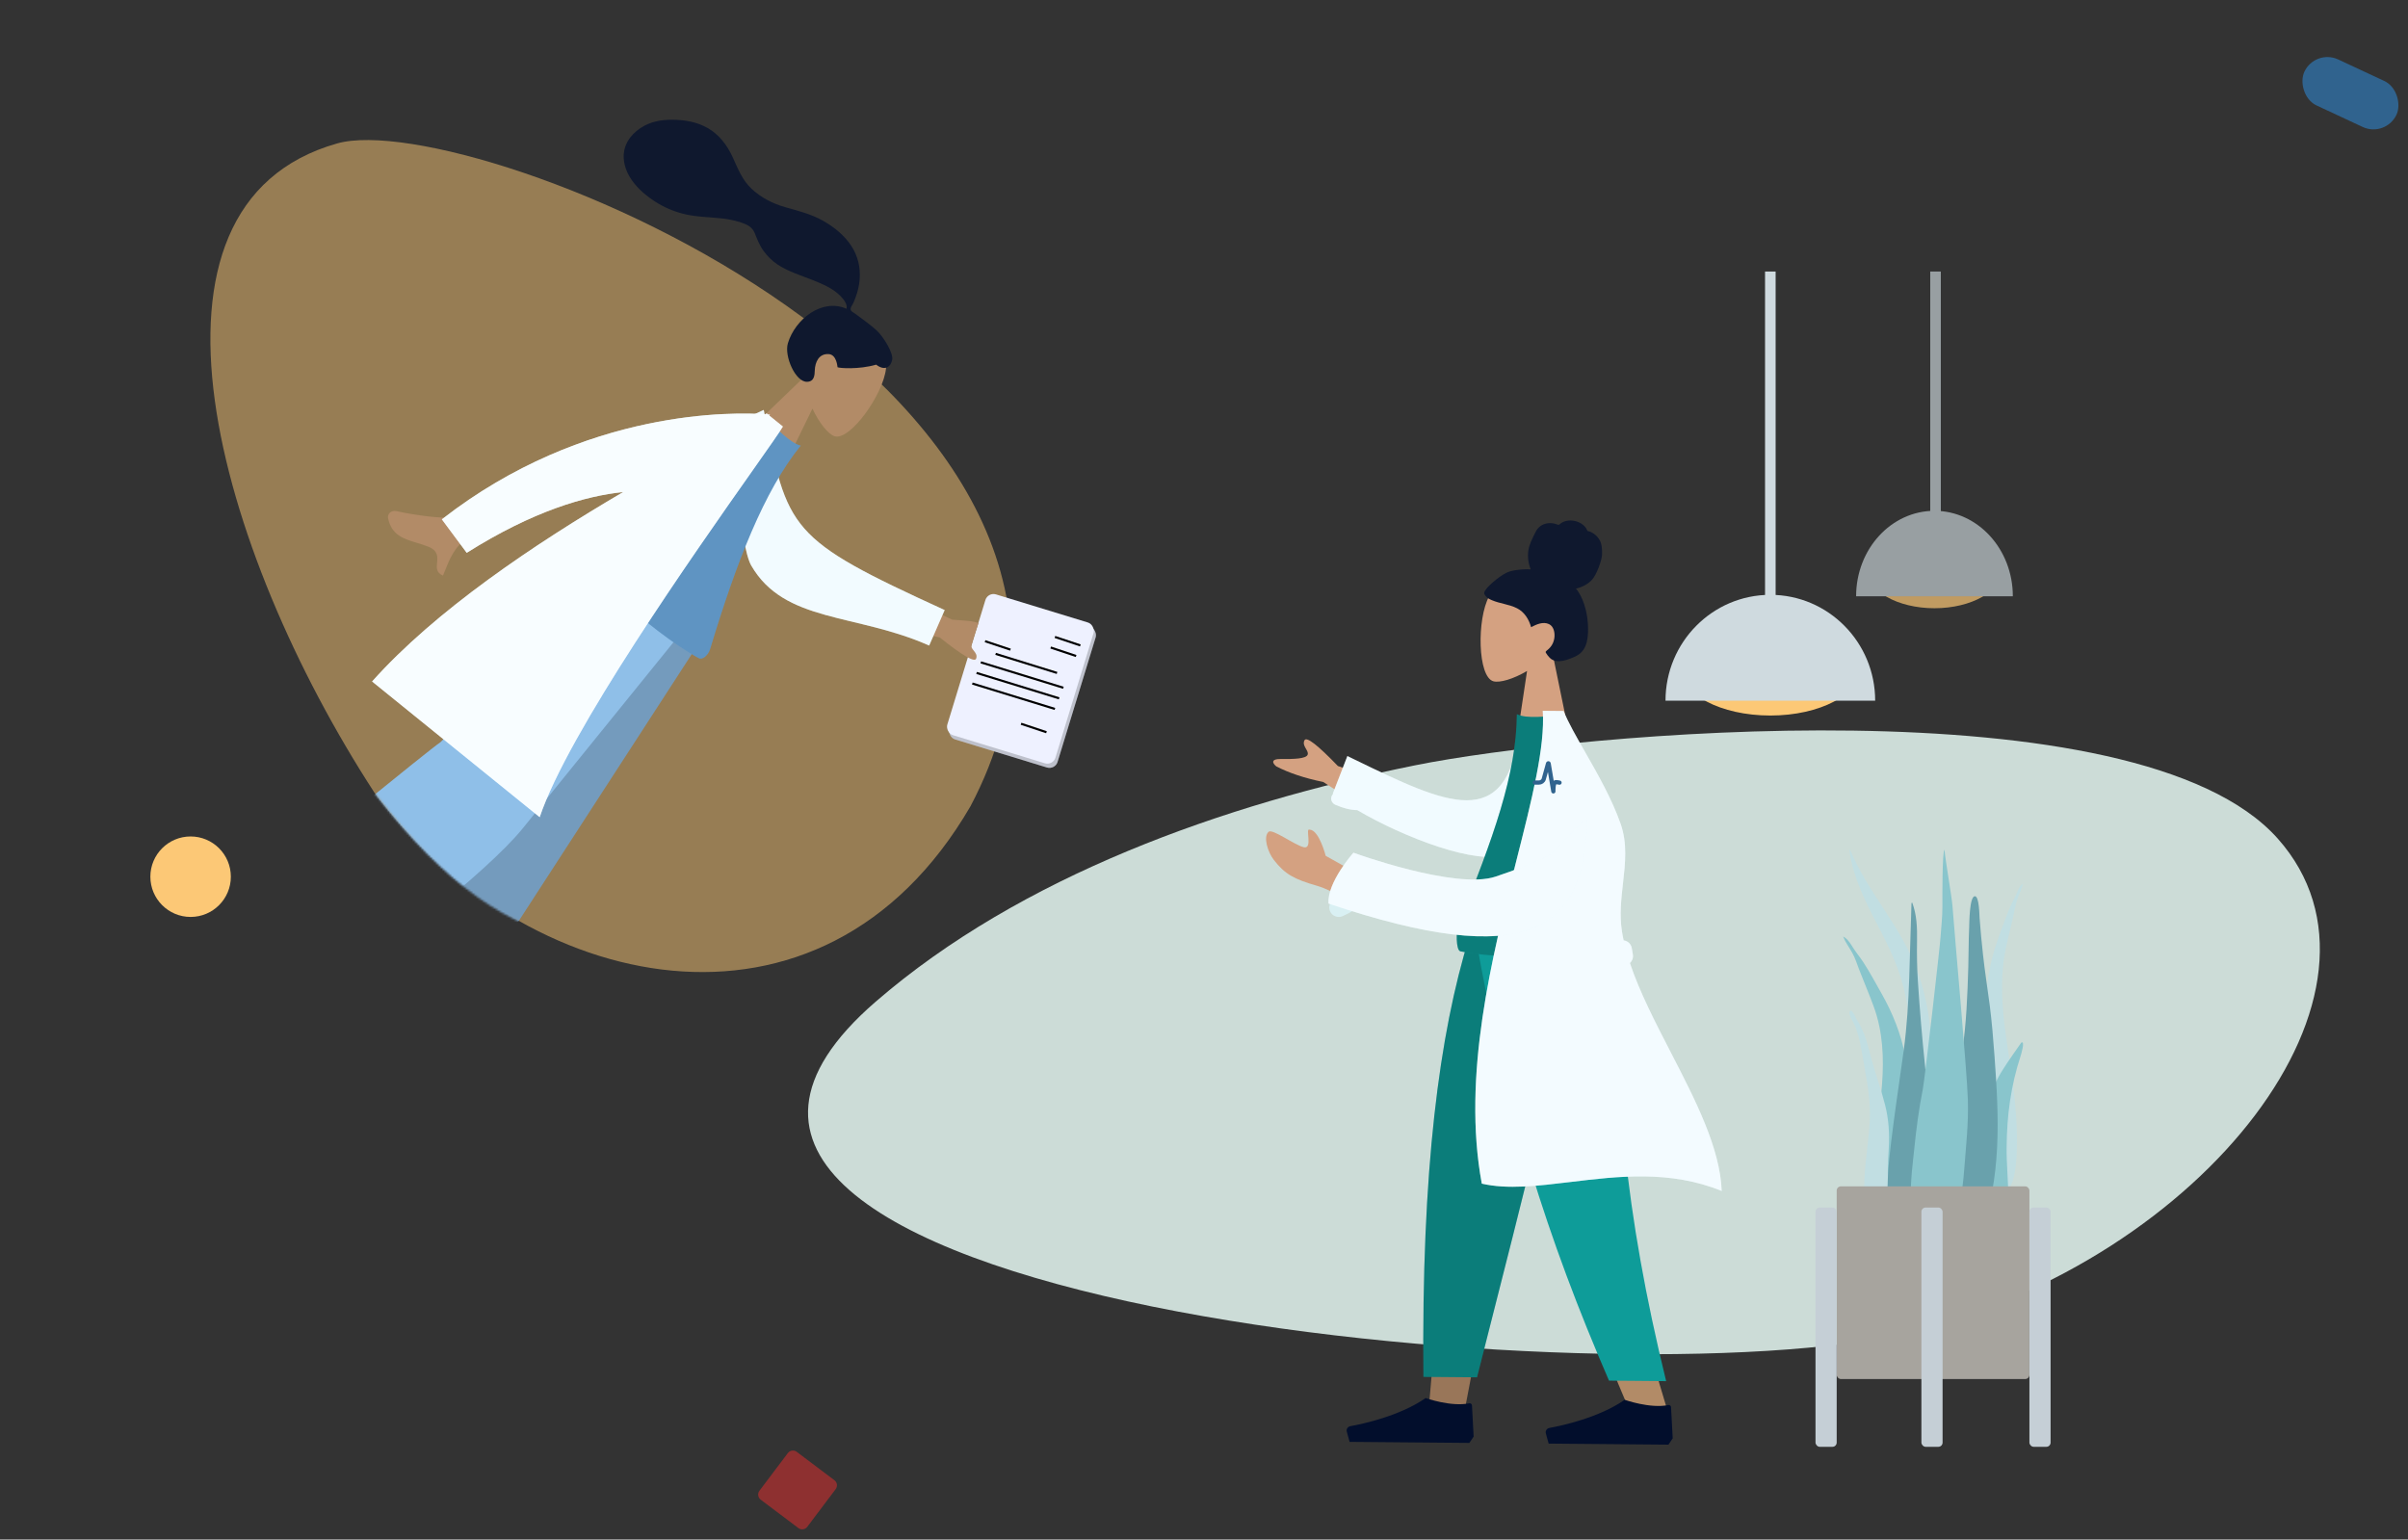 <svg width="1137" height="727" viewBox="0 0 1137 727" fill="none" xmlns="http://www.w3.org/2000/svg">
<rect x="0" y="0" width="1137" height="727" fill="#333333" stroke="none"/>
<path fill-rule="evenodd" clip-rule="evenodd" d="M413.5 473C481.915 413.804 577.558 379.71 668.084 361.421C743.418 346.201 1009.15 321.382 1075.5 396.004C1139.33 467.793 1040.88 594.913 902.001 629.004C763.123 663.094 249.489 614.91 413.5 473Z" fill="#CCDCD7"/>
<path fill-rule="evenodd" clip-rule="evenodd" d="M721.038 316.846C714.529 320.692 708.15 322.522 705.17 321.726C697.698 319.731 697.248 292.328 703.137 281.578C709.026 270.827 738.856 266.38 740.171 287.793C740.627 295.224 737.451 301.825 732.796 307.194L740.722 345.774L716.723 345.565L721.038 316.846Z" fill="#D4A181"/>
<path fill-rule="evenodd" clip-rule="evenodd" d="M712.72 269.897C716.008 268.925 720.771 268.628 722.772 268.875C721.656 266.135 721.231 263.091 721.625 260.133C722.008 257.259 723.315 254.821 724.527 252.264C725.085 251.086 725.716 249.915 726.65 249.018C727.601 248.104 728.801 247.506 730.055 247.227C731.339 246.94 732.679 246.977 733.96 247.258C734.526 247.382 735.034 247.646 735.589 247.795C736.158 247.948 736.438 247.594 736.855 247.239C737.859 246.383 739.325 245.969 740.588 245.828C742.005 245.669 743.472 245.895 744.818 246.372C746.128 246.837 747.384 247.583 748.325 248.663C748.744 249.144 749.123 249.69 749.367 250.292C749.468 250.539 749.483 250.685 749.728 250.777C749.954 250.863 750.22 250.867 750.454 250.949C752.713 251.736 754.634 253.504 755.67 255.76C756.274 257.077 756.545 259.389 756.443 261.976C756.34 264.563 753.945 271.295 751.738 273.738C749.768 275.92 746.888 277.345 744.115 277.956C745.933 280.072 747.133 282.706 748.014 285.382C748.971 288.289 749.552 291.306 749.75 294.376C749.938 297.293 749.931 300.376 749.222 303.223C748.56 305.886 747.173 308.063 744.879 309.431C743.827 310.058 742.698 310.526 741.563 310.953C740.444 311.374 739.322 311.782 738.152 312.014C735.938 312.451 733.391 312.351 731.704 310.576C731.096 309.937 730.428 309.134 729.987 308.355C729.828 308.075 729.733 307.892 729.931 307.621C730.168 307.297 730.549 307.05 730.852 306.798C732.581 305.357 733.661 303.424 733.949 301.118C734.241 298.778 733.638 295.75 731.37 294.707C728.57 293.421 725.462 294.842 722.951 296.171C721.922 292.414 719.771 289.02 716.368 287.272C712.603 285.337 708.266 285.076 704.394 283.411C703.385 282.977 702.357 282.485 701.619 281.612C701.311 281.247 700.95 280.774 700.829 280.294C700.671 279.664 701.082 279.14 701.399 278.652C703.084 276.066 709.432 270.868 712.72 269.897Z" fill="#0F182E"/>
<path fill-rule="evenodd" clip-rule="evenodd" d="M747.875 442.84L710.144 568.742L692.088 663.361L674.796 663.211L693.986 442.37L747.875 442.84Z" fill="#997659"/>
<path fill-rule="evenodd" clip-rule="evenodd" d="M764.336 442.984C761.208 508.533 761.904 544.307 762.424 550.269C762.944 556.231 765.844 596.159 787.364 666.193L769.378 666.036C740.656 598.78 730.773 558.791 727.489 549.964C724.204 541.137 714.589 505.286 700.643 442.428L764.336 442.984Z" fill="#B28B67"/>
<path fill-rule="evenodd" clip-rule="evenodd" d="M748.661 442.847C738.754 486.197 721.67 555.384 697.409 650.407L672.116 650.187C671.101 552.428 679.61 488.166 693.772 442.368L748.661 442.847Z" fill="#0E9C99"/>
<path fill-rule="evenodd" clip-rule="evenodd" d="M748.661 442.847C738.754 486.197 721.67 555.384 697.409 650.407L672.116 650.187C671.101 552.428 679.61 488.166 693.772 442.368L748.661 442.847Z" fill="black" fill-opacity="0.2"/>
<path fill-rule="evenodd" clip-rule="evenodd" d="M764.464 442.985C761.389 508.535 767.312 573.192 786.719 652.208L759.734 651.972C730.949 585.716 710.466 521.25 696.771 442.394L764.464 442.985Z" fill="#0E9C99"/>
<path fill-rule="evenodd" clip-rule="evenodd" d="M789.814 679.215L789.027 664.457C788.993 663.817 788.374 663.373 787.746 663.501C779.063 665.266 767.146 661.017 767.146 661.017C755.041 669.433 737.663 673.193 731.546 674.31C730.363 674.527 729.594 675.712 729.912 676.872L731.237 681.704L766.963 682.016L787.803 682.198L789.814 679.215Z" fill="#020E2C"/>
<path fill-rule="evenodd" clip-rule="evenodd" d="M695.817 678.395L695.031 663.637C694.997 662.996 694.378 662.553 693.749 662.68C685.066 664.446 673.149 660.196 673.149 660.196C661.044 668.613 643.667 672.373 637.55 673.49C636.366 673.706 635.597 674.892 635.916 676.052L637.24 680.884L672.966 681.196L693.806 681.377L695.817 678.395Z" fill="#020E2C"/>
<path fill-rule="evenodd" clip-rule="evenodd" d="M658.079 390.709L624.811 369.277C616.033 367.475 608.641 365.017 602.635 361.903C601.19 360.74 599.382 358.316 605.084 358.405C610.787 358.494 616.789 358.332 617.454 356.348C618.119 354.364 614.542 352.259 615.966 349.55C616.915 347.744 622.168 351.806 631.725 361.735L664.054 372.881L658.079 390.709Z" fill="#D4A181"/>
<path fill-rule="evenodd" clip-rule="evenodd" d="M717.391 344.934L734.535 345.532C734.171 357.097 715.87 394.007 711.084 403.405C697.867 408.909 662.807 395.485 640.878 382.562C637.633 382.512 634.171 381.659 630.52 380.041C628.819 379.288 628.069 377.381 628.845 375.782C629.002 375.459 629.21 375.173 629.455 374.929C629.401 374.887 629.348 374.845 629.295 374.803L636.197 357.033C637.341 357.587 638.474 358.137 639.598 358.682C682.985 379.737 711.317 393.485 717.391 344.934Z" fill="#ECF9FF"/>
<path fill-rule="evenodd" clip-rule="evenodd" d="M717.391 344.934L734.535 345.532C734.171 357.097 715.87 394.007 711.084 403.405C697.867 408.909 662.807 395.485 640.878 382.562C637.633 382.512 634.171 381.659 630.52 380.041C628.819 379.288 628.069 377.381 628.845 375.782C629.002 375.459 629.21 375.173 629.455 374.929C629.401 374.887 629.348 374.845 629.295 374.803L636.197 357.033C637.341 357.587 638.474 358.137 639.598 358.682C682.985 379.737 711.317 393.485 717.391 344.934Z" fill="white" fill-opacity="0.26"/>
<path fill-rule="evenodd" clip-rule="evenodd" d="M763.814 449.889C763.814 449.889 716.613 454.658 689.58 449.241C687.348 448.794 687.53 439.153 688.59 436.529C705.099 395.667 715.986 365.743 716.235 337.262C720.66 339.623 731.788 338.094 731.788 338.094C751.445 367.618 760.304 401.373 763.814 449.889Z" fill="#0E9C99"/>
<path fill-rule="evenodd" clip-rule="evenodd" d="M763.814 449.889C763.814 449.889 716.613 454.658 689.58 449.241C687.348 448.794 687.53 439.153 688.59 436.529C705.099 395.667 715.986 365.743 716.235 337.262C720.66 339.623 731.788 338.094 731.788 338.094C751.445 367.618 760.304 401.373 763.814 449.889Z" fill="black" fill-opacity="0.2"/>
<path fill-rule="evenodd" clip-rule="evenodd" d="M741.556 558.163C763.884 555.463 788.671 552.467 812.951 562.412C812.189 542.055 800.505 519.426 788.873 496.899C781.5 482.619 774.148 468.381 769.613 454.788C770.689 453.793 771.259 452.292 770.999 450.738L770.504 447.779C770.168 445.774 768.555 444.302 766.637 444.057C766.315 442.554 766.038 441.061 765.812 439.58C764.657 432.011 765.502 424.548 766.337 417.169C767.414 407.655 768.475 398.281 765.214 388.997C761.085 377.245 754.376 365.501 748.448 355.125C744.284 347.835 740.505 341.221 738.277 335.752L728.461 335.666C729.601 352.713 723.332 377.449 716.059 406.145C704.429 452.038 690.232 508.058 699.669 558.942C711.794 561.761 726.085 560.033 741.556 558.163Z" fill="#ECF9FF"/>
<path fill-rule="evenodd" clip-rule="evenodd" d="M741.556 558.163C763.884 555.463 788.671 552.467 812.951 562.412C812.189 542.055 800.505 519.426 788.873 496.899C781.5 482.619 774.148 468.381 769.613 454.788C770.689 453.793 771.259 452.292 770.999 450.738L770.504 447.779C770.168 445.774 768.555 444.302 766.637 444.057C766.315 442.554 766.038 441.061 765.812 439.58C764.657 432.011 765.502 424.548 766.337 417.169C767.414 407.655 768.475 398.281 765.214 388.997C761.085 377.245 754.376 365.501 748.448 355.125C744.284 347.835 740.505 341.221 738.277 335.752L728.461 335.666C729.601 352.713 723.332 377.449 716.059 406.145C704.429 452.038 690.232 508.058 699.669 558.942C711.794 561.761 726.085 560.033 741.556 558.163Z" fill="white" fill-opacity="0.35"/>
<path fill-rule="evenodd" clip-rule="evenodd" d="M641.576 414.203C642.43 411.869 650.882 414.963 650.027 417.297C647.607 423.906 642.146 429.009 633.958 432.634C631.686 433.64 629.028 432.613 628.022 430.34C627.016 428.068 628.042 425.41 630.315 424.404C636.431 421.696 640.08 418.286 641.576 414.203Z" fill="#D9F0F3"/>
<path fill-rule="evenodd" clip-rule="evenodd" d="M641.132 412.647L625.959 404.139C625.959 404.139 622.857 391.901 618.395 391.785C616.119 390.702 620.009 401.022 615.684 400.093C611.359 399.163 600.853 391.206 599.017 392.787C596.301 395.126 598.641 402.401 601.442 406.034C606.676 412.824 611.038 415.169 621.844 418.284C630.318 420.726 640.13 427.939 640.13 427.939L641.132 412.647Z" fill="#D4A181"/>
<path fill-rule="evenodd" clip-rule="evenodd" d="M732.217 403.476C732.217 403.476 725.043 407.666 706.138 413.974C687.234 420.283 639.053 402.663 639.053 402.663C639.053 402.663 626.531 416.722 627.297 426.688C720.74 458.103 748.896 440.348 749.372 385.851L732.217 403.476Z" fill="#ECF9FF"/>
<path fill-rule="evenodd" clip-rule="evenodd" d="M732.217 403.476C732.217 403.476 725.043 407.666 706.138 413.974C687.234 420.283 639.053 402.663 639.053 402.663C639.053 402.663 626.531 416.722 627.297 426.688C720.74 458.103 748.896 440.348 749.372 385.851L732.217 403.476Z" fill="white" fill-opacity="0.35"/>
<path fill-rule="evenodd" clip-rule="evenodd" d="M458.242 380.723C561.313 185.414 222.742 49.798 159.242 67.723C56.017 96.855 102.445 259.887 176.742 374.223C246.742 468.723 387.813 501.914 458.242 380.723Z" fill="#FCC876" fill-opacity="0.5"/>
<path fill-rule="evenodd" clip-rule="evenodd" d="M383.618 192.945C386.804 199.802 391.024 204.923 393.93 205.955C401.219 208.543 417.11 186.214 418.346 174.019C419.582 161.824 397.517 141.263 384.306 158.165C379.72 164.031 378.599 171.27 379.395 178.331L351.01 205.637L370.907 219.058L383.618 192.945Z" fill="#B28B67"/>
<path fill-rule="evenodd" clip-rule="evenodd" d="M413.967 156.049C411.634 153.85 404.773 148.792 403.471 147.914C402.639 147.353 401.609 146.935 401.631 145.838C401.65 144.94 402.511 143.982 402.881 143.174C403.31 142.237 403.673 141.27 404.032 140.304C405.054 137.555 405.706 134.724 405.92 131.797C406.321 126.305 405.088 120.96 402.107 116.323C398.815 111.203 393.876 107.207 388.616 104.248C382.988 101.081 376.968 99.584 370.811 97.843C364.944 96.184 359.495 93.414 354.994 89.255C350.458 85.064 348.484 79.743 345.972 74.261C343.4 68.65 339.583 63.539 334.147 60.456C329.074 57.578 323.287 56.571 317.506 56.541C312.098 56.513 307.001 57.431 302.421 60.472C297.494 63.743 294.141 68.72 294.513 74.799C295.052 83.61 302.312 90.691 309.294 95.184C313.333 97.782 317.733 99.693 322.382 100.906C328.583 102.524 334.93 102.457 341.254 103.196C344.222 103.542 347.127 104.142 349.965 105.077C352.719 105.984 355.2 107.222 356.352 110.032C357.57 113.005 358.576 115.797 360.487 118.432C362.32 120.961 364.561 123.195 367.165 124.922C372.233 128.284 378.262 130.065 383.867 132.315C388.439 134.15 393.287 136.177 396.801 139.747C398.268 141.237 400.27 143.621 399.692 145.8C388.105 140.707 375.437 150.741 372.025 162.078C370.183 168.197 375.637 180.482 381.103 180.298C384.566 180.182 384.646 177.018 384.717 174.941C384.853 170.963 386.677 166.967 391.229 167.205C395.156 167.41 395.403 173.379 395.462 173.412C396.27 173.869 405.436 174.592 413.7 172.2C418.029 175.509 420.719 172.997 421.282 169.839C421.846 166.681 417.189 159.088 413.967 156.049Z" fill="#0F182E"/>
<mask id="mask0_325_1086" style="mask-type:alpha" maskUnits="userSpaceOnUse" x="71" y="113" width="357" height="393">
<path fill-rule="evenodd" clip-rule="evenodd" d="M351.461 433.308C426.358 405.395 227.395 137.994 153.759 149.851C80.123 161.709 87.185 237.956 153.759 341.487C220.333 445.019 274.835 461.865 351.461 433.308Z" fill="#F9E9D0"/>
</mask>
<g mask="url(#mask0_325_1086)">
<path fill-rule="evenodd" clip-rule="evenodd" d="M175.875 433.577L221.726 470.707L281.487 378.521L341.247 286.335L298.227 251.499L175.875 433.577Z" fill="#81ACD1"/>
<path fill-rule="evenodd" clip-rule="evenodd" d="M175.875 433.577L221.726 470.707L281.487 378.521L341.247 286.335L298.227 251.499L175.875 433.577Z" fill="black" fill-opacity="0.1"/>
<path fill-rule="evenodd" clip-rule="evenodd" d="M129.756 413.548L177.12 451.902C177.12 451.902 229.538 412.523 246.787 391.222C271.645 360.525 329.858 288.639 329.858 288.639L286.45 253.488C286.45 253.488 211.337 348.542 207.785 350.631C204.232 352.72 129.756 413.548 129.756 413.548Z" fill="#8FBFE8"/>
</g>
<rect x="467.449" y="281.516" width="53.404" height="69.519" rx="4" transform="rotate(17 467.449 281.516)" fill="#EEF1FF"/>
<rect x="467.449" y="281.516" width="53.404" height="69.519" rx="4" transform="rotate(17 467.449 281.516)" fill="black" fill-opacity="0.2"/>
<rect x="466.449" y="279.516" width="53.404" height="69.519" rx="4" transform="rotate(17 466.449 279.516)" fill="#EEF1FF"/>
<line x1="498.117" y1="300.779" x2="510.117" y2="304.779" stroke="black"/>
<line x1="482.117" y1="341.778" x2="494.117" y2="345.778" stroke="black"/>
<line x1="465.117" y1="302.778" x2="477.117" y2="306.778" stroke="black"/>
<line x1="461.106" y1="317.775" x2="500.106" y2="329.775" stroke="black"/>
<line x1="459.106" y1="322.775" x2="498.106" y2="334.775" stroke="black"/>
<line x1="463.106" y1="312.775" x2="502.106" y2="324.775" stroke="black"/>
<line x1="470.107" y1="308.775" x2="499.107" y2="317.775" stroke="black"/>
<line x1="496.117" y1="305.778" x2="508.117" y2="309.778" stroke="black"/>
<path fill-rule="evenodd" clip-rule="evenodd" d="M449.571 292.621L413.789 275.714L410.193 294.17L443.7 301.001C454.472 309.598 460.21 312.939 460.915 311.024C461.509 309.411 460.606 308.28 459.771 307.234C459.119 306.418 458.509 305.654 458.685 304.754L460.185 299.754L462.019 294.254C459.369 293.319 458.606 293.265 451.211 292.738C450.697 292.701 450.151 292.662 449.571 292.621ZM213.008 244.173C219.354 242.261 272.789 210.555 272.789 210.555L284.935 223.7C284.935 223.7 223.834 253.839 219.986 255.318C214.987 257.239 212.031 264.65 210.027 269.674C209.717 270.452 209.43 271.172 209.161 271.806C205.929 270.441 206.147 268.135 206.376 265.703C206.635 262.956 206.91 260.05 202.245 258.161C200.443 257.431 198.596 256.872 196.791 256.326C190.558 254.441 184.832 252.708 183.209 244.602C182.951 243.317 184.013 240.655 187.508 241.434C196.216 243.375 209.905 245.107 213.008 244.173Z" fill="#B28B67"/>
<path fill-rule="evenodd" clip-rule="evenodd" d="M350.125 198.431L360.619 193.582C371.822 250.74 372.092 254.26 446.053 288.086L438.73 304.849C404.163 289.458 370.405 294.244 354.7 267.029C349.429 257.895 345.286 208.786 350.125 198.431Z" fill="#ECF9FF"/>
<path fill-rule="evenodd" clip-rule="evenodd" d="M350.125 198.431L360.619 193.582C371.822 250.74 372.092 254.26 446.053 288.086L438.73 304.849C404.163 289.458 370.405 294.244 354.7 267.029C349.429 257.895 345.286 208.786 350.125 198.431Z" fill="white" fill-opacity="0.31"/>
<path fill-rule="evenodd" clip-rule="evenodd" d="M272.176 264.043C272.176 264.043 305.678 297.606 329.869 310.761C331.867 311.848 334.498 309.16 335.291 306.532C347.645 265.61 360.769 231.803 378.069 210.44C373.203 209.384 365.553 201.17 365.553 201.17C332.25 210.653 304.681 230.152 272.176 264.043Z" fill="#6CA1CF"/>
<path fill-rule="evenodd" clip-rule="evenodd" d="M272.176 264.043C272.176 264.043 305.678 297.606 329.869 310.761C331.867 311.848 334.498 309.16 335.291 306.532C347.645 265.61 360.769 231.803 378.069 210.44C373.203 209.384 365.553 201.17 365.553 201.17C332.25 210.653 304.681 230.152 272.176 264.043Z" fill="#30638E" fill-opacity="0.2"/>
<path fill-rule="evenodd" clip-rule="evenodd" d="M362.613 195.732C363.23 195.786 363.549 195.823 363.549 195.823L363.2 196.208L369.65 201.431C368.43 203.599 363.184 211.048 355.535 221.91C327.738 261.38 268.203 345.914 254.825 385.88L175.707 321.812C205.623 288.282 252.262 256.983 294.267 232.352C276.516 234.172 251.758 241.27 220.378 261.05L208.639 245.245C276.44 192.397 347.866 194.666 361.302 195.628C361.543 195.502 361.783 195.377 362.021 195.253L362.613 195.732Z" fill="#ECF9FF"/>
<path fill-rule="evenodd" clip-rule="evenodd" d="M362.613 195.732C363.23 195.786 363.549 195.823 363.549 195.823L363.2 196.208L369.65 201.431C368.43 203.599 363.184 211.048 355.535 221.91C327.738 261.38 268.203 345.914 254.825 385.88L175.707 321.812C205.623 288.282 252.262 256.983 294.267 232.352C276.516 234.172 251.758 241.27 220.378 261.05L208.639 245.245C276.44 192.397 347.866 194.666 361.302 195.628C361.543 195.502 361.783 195.377 362.021 195.253L362.613 195.732Z" fill="white" fill-opacity="0.61"/>
<path fill-rule="evenodd" clip-rule="evenodd" d="M873.623 401.427C882.456 422.416 897.471 437 905.424 458.824C910.139 471.767 912.105 485.839 912.224 500.251C912.289 508.079 912.153 515.913 912.116 523.741C912.081 531.375 911.873 538.961 911.225 546.546C910.574 554.171 909.845 561.706 909.523 569.378C909.273 575.357 909.159 582.31 907.132 587.763C905.521 592.1 901.425 592.735 900.338 587.476C899.735 584.552 899.811 581.288 899.877 578.283C899.963 574.427 900.187 570.578 900.301 566.723C900.761 551.255 900.165 535.785 900.476 520.311C900.781 505.192 902.724 490.09 900.574 475.073C898.798 462.671 894.287 452.022 889.103 441.812C884.116 431.99 878.687 422.406 875.317 411.234C874.349 408.025 873.601 404.7 873.242 401.249C873.399 401.177 873.526 401.236 873.623 401.427Z" fill="#C1DEE2"/>
<path fill-rule="evenodd" clip-rule="evenodd" d="M871.215 442.836C872.964 444.099 873.942 445.947 875.124 447.77C876.594 450.036 878.322 452.082 879.792 454.35C882.857 459.079 885.55 464.098 888.343 469.018C893.647 478.357 897.674 488.31 899.669 499.114C901.736 510.311 902.294 521.868 903.161 533.231C904.081 545.275 905.007 557.407 905.129 569.498C905.183 574.915 905.476 580.665 904.826 586.044C904.421 589.392 902.91 592.246 899.503 592.219C892.267 592.162 888.869 584.147 887.45 577.573C885.361 567.894 884.944 557.612 885.274 547.713C885.674 535.777 887.746 524.021 888.642 512.131C889.592 499.544 889.055 487.179 884.728 475.328C882.542 469.339 880.004 463.494 877.726 457.544C876.756 455.011 875.961 452.409 874.651 450.051C873.193 447.427 871.383 445.045 870.242 442.219C870.566 442.425 870.891 442.631 871.215 442.836Z" fill="#89C5CC"/>
<path fill-rule="evenodd" clip-rule="evenodd" d="M954.576 417.737C954.798 417.564 955.02 417.392 955.242 417.219C954.603 419.912 953.448 422.099 952.566 424.561C951.773 426.773 951.371 429.277 950.836 431.696C949.582 437.377 948.132 442.93 946.947 448.659C944.602 459.996 945.045 472.209 946.584 484.787C948.036 496.669 950.334 508.532 951.429 520.411C952.337 530.262 952.727 540.421 951.861 549.82C951.273 556.204 949.344 563.825 944.09 563.181C941.616 562.878 940.326 559.9 939.806 556.539C938.971 551.141 938.796 545.465 938.47 540.097C937.744 528.115 937.599 516.17 937.456 504.312C937.32 493.123 936.946 481.713 937.694 470.807C938.415 460.282 940.67 450.799 943.895 442.049C945.593 437.439 947.211 432.721 949.12 428.328C950.035 426.22 951.153 424.358 952.068 422.252C952.804 420.558 953.39 418.82 954.576 417.737Z" fill="#C1DEE2"/>
<path fill-rule="evenodd" clip-rule="evenodd" d="M873.451 477.521C874.407 475.915 876.514 481.213 876.834 481.879C876.699 481.548 876.563 481.217 876.425 480.886C878.325 484.044 880.062 487.332 881.143 490.953C882.212 494.538 883.13 498.196 884.133 501.806C886.015 508.58 888.443 515.162 890.149 521.997C891.81 528.657 892.229 535.205 891.827 542.094C891.409 549.255 891.153 556.525 891.641 563.681C891.874 567.099 892.984 570.283 893.746 573.574C894.508 576.867 895.108 580.205 896.009 583.458C896.216 583.034 896.242 584.451 896.242 584.558C896.236 585.371 896.123 586.053 895.861 586.823C895.189 588.805 893.932 590.488 892.02 591.035C888.563 592.022 885.354 588.878 884.239 585.558C882.64 580.795 881.759 575.53 880.997 570.523C880.298 565.932 880.133 561.313 880.341 556.659C880.75 547.48 882.411 538.421 882.86 529.245C883.349 519.255 881.37 509.869 879.713 500.144C878.914 495.458 878.151 490.817 876.598 486.353C875.969 484.545 875.149 482.95 874.289 481.281C873.8 480.331 872.811 478.637 873.451 477.521Z" fill="#C1DEE2"/>
<path fill-rule="evenodd" clip-rule="evenodd" d="M901.494 461.916C901.097 473.361 900.414 484.719 898.888 496.043C897.331 507.6 895.542 519.116 894.044 530.683C892.585 541.942 891.056 553.388 891.26 564.804C891.41 573.213 890.016 587.438 899.355 591.588C908.814 595.791 910.843 577.843 911.464 571.918C912.654 560.552 912.269 549.066 911.691 537.638C911.098 525.909 910.108 514.239 908.881 502.553C907.519 489.572 906.449 476.533 905.591 463.515C905.167 457.076 905.062 450.648 905.179 444.207C905.29 438.13 905.059 431.99 902.898 426.219C902.785 426.301 902.673 426.383 902.559 426.465" fill="#69A1AC"/>
<path fill-rule="evenodd" clip-rule="evenodd" d="M950.324 498.174C948.623 500.653 946.909 503.106 945.302 505.731C942.428 510.428 939.829 515.651 939.047 522.366C937.41 536.42 938.723 551.598 939.04 566.082C939.105 569.042 938.73 571.912 939.897 574.729C940.955 577.283 942.932 579.23 944.817 579.219C948.853 579.196 948.237 569.315 948.243 564.965C948.256 557.342 947.401 549.641 947.474 542.025C947.548 534.48 948.007 526.913 949.101 519.747C950.208 512.494 951.83 505.529 953.971 499.029C954.268 498.127 956.4 491.157 954.386 492.358" fill="#89C5CC"/>
<path fill-rule="evenodd" clip-rule="evenodd" d="M932.504 423.219C929.851 423.219 929.867 436.445 929.787 438.144C929.499 444.275 929.567 450.407 929.384 456.539C928.985 469.92 928.495 483.419 926.485 496.646C925.403 503.766 924.148 510.855 922.799 517.921C921.445 525.008 919.629 532.086 918.738 539.263C917.883 546.162 918.366 553.196 918.484 560.13C918.601 567.104 918.812 574.093 919.725 581.007C919.951 582.714 920.215 584.414 920.498 586.11C920.734 587.524 920.597 589.277 920.995 590.62C921.635 592.772 924.375 593.476 926.22 593.139C931.212 592.228 934.401 585.959 936.107 581.379C938.285 575.53 939.44 569.187 940.581 563.023C941.873 556.041 942.63 548.951 942.985 541.842C943.707 527.394 942.781 512.931 941.746 498.529C941.17 490.52 940.505 482.546 939.488 474.586C938.474 466.66 937.174 458.77 936.328 450.821C935.713 445.044 935.107 439.259 934.708 433.461C934.613 432.078 934.533 423.219 932.504 423.219Z" fill="#69A1AC"/>
<path fill-rule="evenodd" clip-rule="evenodd" d="M929.182 519.358C928.75 505.472 923.168 444.478 921.898 427.686C921.581 423.483 918.523 405.984 918.127 401.219C917.051 402.566 917.143 423.529 917.155 428.345C917.167 433.11 916.577 437.796 916.273 442.535C915.963 447.37 908.814 509.82 907.886 514.466C906.041 523.71 904.806 533.196 903.853 542.647C902.925 551.859 901.482 561.577 902.724 570.837C903.009 572.969 903.461 575.067 904.196 577.025C904.991 579.141 905.536 581.098 906.173 583.312C907.2 586.879 909.057 590.009 911.91 591.481C917.759 594.5 920.9 587.666 922.492 581.716C925.035 572.214 926.667 562.557 927.432 552.578C928.279 541.538 929.529 530.474 929.182 519.358Z" fill="#89C5CC"/>
<rect x="867.242" y="560.219" width="91" height="91" rx="2" fill="#A7A49E"/>
<rect x="857.242" y="570.219" width="10" height="113" rx="2" fill="#C5CFD6"/>
<rect x="907.242" y="570.219" width="10" height="113" rx="2" fill="#C5CFD6"/>
<rect x="958.242" y="570.219" width="10" height="113" rx="2" fill="#C5CFD6"/>
<g clip-path="url(#clip0_325_1086)">
<path fill-rule="evenodd" clip-rule="evenodd" d="M835.912 337.893C859.384 337.893 878.412 327.819 878.412 315.393C878.412 302.966 859.384 292.893 835.912 292.893C812.44 292.893 793.412 302.966 793.412 315.393C793.412 327.819 812.44 337.893 835.912 337.893Z" fill="#FCC876"/>
<path fill-rule="evenodd" clip-rule="evenodd" d="M885.412 330.893C885.412 303.278 863.25 280.893 835.912 280.893C808.574 280.893 786.412 303.278 786.412 330.893" fill="#CFDADF"/>
<rect x="833.412" y="128.219" width="5" height="160" fill="#CFDADF"/>
</g>
<g opacity="0.7" clip-path="url(#clip1_325_1086)">
<path fill-rule="evenodd" clip-rule="evenodd" d="M913.412 287.219C930.957 287.219 945.179 279.09 945.179 269.061C945.179 259.033 930.957 250.903 913.412 250.903C895.867 250.903 881.644 259.033 881.644 269.061C881.644 279.09 895.867 287.219 913.412 287.219Z" fill="#FCC876"/>
<path fill-rule="evenodd" clip-rule="evenodd" d="M950.412 281.57C950.412 259.285 933.846 241.219 913.412 241.219C892.977 241.219 876.412 259.285 876.412 281.57" fill="#C3CDD1"/>
<rect x="911.412" y="128.219" width="5" height="136" fill="#C3CDD1"/>
</g>
<path d="M109 414C109 424.493 100.493 433 90 433C79.507 433 71 424.493 71 414C71 403.507 79.507 395 90 395C100.493 395 109 403.507 109 414Z" fill="#FCC876"/>
<path d="M372 686.179C372.997 684.856 374.878 684.592 376.201 685.589L393.998 699C395.322 699.997 395.586 701.878 394.589 703.201L381.178 720.998C380.181 722.321 378.3 722.586 376.976 721.589L359.179 708.178C357.856 707.181 357.592 705.3 358.589 703.976L372 686.179Z" fill="#8E3030"/>
<rect x="1093.14" y="23" width="48" height="24" rx="12" transform="rotate(25 1093.14 23)" fill="#30638E"/>
<path d="M724.697 369.526L726.59 369.542C727.69 369.552 728.655 368.86 728.932 367.864L730.963 360.551C731.001 360.412 731.215 360.422 731.239 360.563L733.46 373.698C733.46 373.698 733.354 370.144 734.25 369.477C734.665 369.169 736.367 369.584 736.367 369.584" stroke="#30638E" stroke-width="2" stroke-miterlimit="10" stroke-linecap="round" stroke-linejoin="round"/>
<defs>
<clipPath id="clip0_325_1086">
<rect width="99" height="210" fill="white" transform="translate(786.412 128.219)"/>
</clipPath>
<clipPath id="clip1_325_1086">
<rect width="74" height="159" fill="white" transform="translate(876.412 128.219)"/>
</clipPath>
</defs>
</svg>
